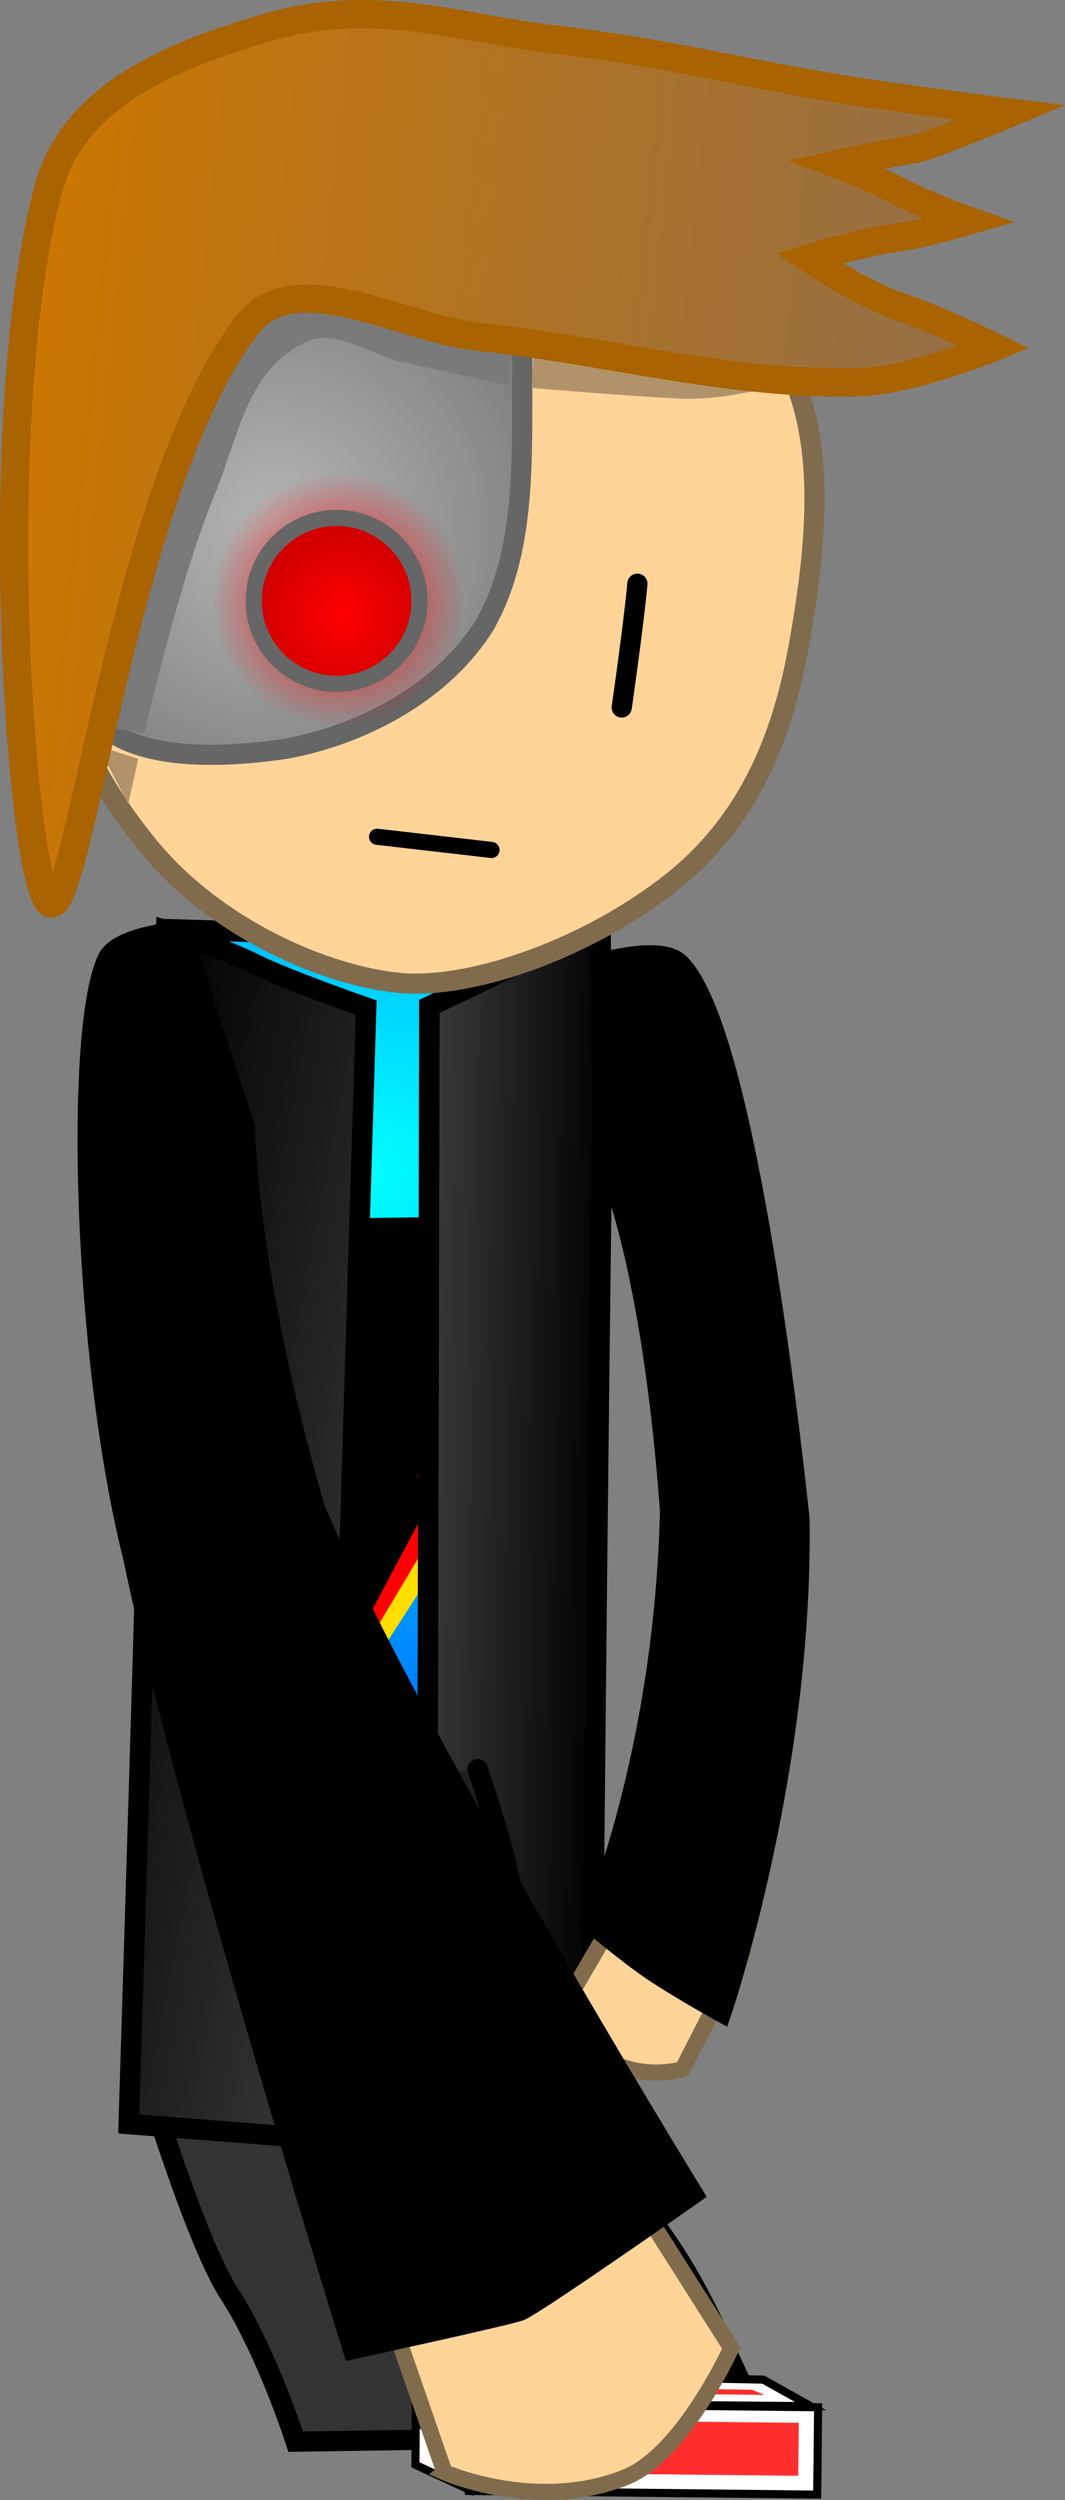 <svg version="1.1" xmlns="http://www.w3.org/2000/svg" xmlns:xlink="http://www.w3.org/1999/xlink" width="131.95" height="309.502" viewBox="0,0,131.95,309.502"><rect x="0" y="0" width="131.95" height="309.502" fill="#808080" stroke="none"/><defs><radialGradient cx="237.496" cy="148.285" r="97.283" gradientUnits="userSpaceOnUse" id="color-1"><stop offset="0" stop-color="#00ffff"/><stop offset="1" stop-color="#003fff"/></radialGradient><linearGradient x1="243.493" y1="192.808" x2="266.084" y2="193.218" gradientUnits="userSpaceOnUse" id="color-2"><stop offset="0" stop-color="#3b3b3b"/><stop offset="1" stop-color="#000000"/></linearGradient><linearGradient x1="198.113" y1="189.886" x2="245.95" y2="199.196" gradientUnits="userSpaceOnUse" id="color-3"><stop offset="0" stop-color="#000000"/><stop offset="1" stop-color="#3b3b3b"/></linearGradient><radialGradient cx="225.558" cy="68.509" r="51.995" gradientUnits="userSpaceOnUse" id="color-4"><stop offset="0" stop-color="#b6b6b6"/><stop offset="1" stop-color="#666666"/></radialGradient><radialGradient cx="233.352" cy="77.331" r="15.718" gradientUnits="userSpaceOnUse" id="color-5"><stop offset="0" stop-color="#ff0000"/><stop offset="1" stop-color="#ff0000" stop-opacity="0"/></radialGradient><radialGradient cx="233.944" cy="79.267" r="10.271" gradientUnits="userSpaceOnUse" id="color-6"><stop offset="0" stop-color="#ff0000"/><stop offset="1" stop-color="#d20000"/></radialGradient><linearGradient x1="197.843" y1="1.322" x2="316.866" y2="14.008" gradientUnits="userSpaceOnUse" id="color-7"><stop offset="0" stop-color="#cc7700"/><stop offset="1" stop-color="#946f48"/></linearGradient></defs><g transform="translate(-191.475,-3.079)"><g data-paper-data="{&quot;isPaintingLayer&quot;:true}" fill-rule="nonzero" stroke-linejoin="miter" stroke-miterlimit="10" stroke-dasharray="" stroke-dashoffset="0" style="mix-blend-mode: normal"><path d="M253.496,252.168c0,0 12.016,16.332 19.706,27.106c6.505,9.113 8.271,16.042 13.661,25.856c0.009,0.016 -20.641,-0.235 -20.641,-0.235c0,0 -8.404,-33.73 -24.984,-34.504c-4.149,-0.404 -2.668,11.162 -0.974,14.972c3.427,7.707 9.215,19.673 9.215,19.673l-21.372,0.322c0,0 -3.6,-11.195 -8.252,-18.36c-4.62,-7.117 -11.756,-31.488 -11.756,-31.488z" data-paper-data="{&quot;origPos&quot;:null,&quot;index&quot;:null}" fill="#333333" stroke="#000000" stroke-width="2.5" stroke-linecap="butt"/><path d="M213.091,118.148l51.125,1.571l-3.053,137.319l-50.295,-1.556z" data-paper-data="{&quot;origPos&quot;:null,&quot;index&quot;:null,&quot;origRot&quot;:0}" id="ID0.9171315478160977" fill="url(#color-1)" stroke="#000000" stroke-width="2.543" stroke-linecap="butt"/><g data-paper-data="{&quot;origPos&quot;:null,&quot;index&quot;:null,&quot;origRot&quot;:0}" stroke="#000000" stroke-width="0" stroke-linecap="butt"><path d="M237.781,194.261l-4.553,-0.009l6.963,-20.472l-5.11,0.446l5.346,-16.922l16.264,-0.22l-5.958,12.785l3.489,-0.128l-7.002,19.544l3.036,0.333l-19.672,30.427z" data-paper-data="{&quot;index&quot;:null,&quot;origPos&quot;:null}" fill="#ffde00"/><path d="M236.464,191.142l-4.553,-0.009l6.963,-20.472l-5.11,0.446l5.346,-16.922l16.264,-0.22l-5.958,12.785l3.489,-0.128l-7.002,19.544l3.036,0.333l-18.303,30.709z" data-paper-data="{&quot;index&quot;:null,&quot;origPos&quot;:null}" fill="#ff0000"/><path d="M233.721,190.835l-4.553,-0.009l6.963,-20.472l-5.11,0.446l5.346,-16.922l16.264,-0.22l-5.958,12.785l3.489,-0.128l-7.002,19.544l3.036,0.333l-15.527,29.213z" data-paper-data="{&quot;index&quot;:null,&quot;origPos&quot;:null}" fill="#000000"/></g><path d="M244.676,127.67c0,0 6.468,-3.037 10.61,-5.114c4.148,-2.08 10.599,-3.67 10.599,-3.67c0,0 0.261,21.005 0.219,23.612c-0.485,29.818 -1.358,124.352 -1.358,124.352l-20.389,0.613z" data-paper-data="{&quot;origPos&quot;:null,&quot;index&quot;:null,&quot;origRot&quot;:0}" id="ID0.5423141438513994" fill="url(#color-2)" stroke="#000000" stroke-width="2.543" stroke-linecap="round"/><path d="M232.563,267.986l-25.135,-1.954c0,0 2.957,-94.05 3.555,-123.866c0.052,-2.607 1.069,-23.9 1.069,-23.9c0,0 6.77,2.042 11.088,4.212c3.664,1.842 13.699,5.349 13.699,5.349z" data-paper-data="{&quot;origPos&quot;:null,&quot;index&quot;:null,&quot;origRot&quot;:0}" id="ID0.5423141438513994" fill="url(#color-3)" stroke="#000000" stroke-width="2.543" stroke-linecap="round"/><path d="M251.467,24.709c14.01,1.491 26.107,8.447 34.334,18.48c8.227,10.034 7.458,24.221 4.62,39.958c-1.956,10.843 -5.984,21.412 -15.664,29.109c-10.16,8.077 -24.809,13.428 -33.969,12.495c-9.161,-0.933 -22.613,-6.791 -30.839,-16.824c-8.227,-10.034 -12.866,-20.671 -11.393,-34.471c1.473,-13.8 5.288,-29.829 15.448,-37.906c10.16,-8.077 23.454,-12.33 37.464,-10.839z" data-paper-data="{&quot;origPos&quot;:null,&quot;origRot&quot;:0}" id="ID0.7719937418587506" fill="#ffd499" stroke="#806c4d" stroke-width="2.5" stroke-linecap="butt"/><path d="M254.32,27.765c5.247,0.753 2.275,10.497 2.006,15.791c-0.611,11.99 1.324,26.035 -4.742,36.798c-5.111,8.324 -15.058,13.633 -24.599,15.415c-10.301,1.526 -20.83,1.124 -24.382,-4.786c-5.305,-17.313 1.415,-40.875 13.831,-54.48c10.799,-11.045 22.626,-10.92 37.885,-8.738z" data-paper-data="{&quot;origPos&quot;:null,&quot;origRot&quot;:0}" id="ID0.479907026514411" fill="url(#color-4)" stroke="#666666" stroke-width="2.5" stroke-linecap="round"/><path d="M270.446,75.342c-0.432,4.857 -1.942,15.323 -1.942,15.323" data-paper-data="{&quot;origPos&quot;:null,&quot;origRot&quot;:0}" id="ID0.21129454905167222" fill="none" stroke="#000000" stroke-width="2.5" stroke-linecap="round"/><path d="M252.372,108.304l-14.177,-1.632" data-paper-data="{&quot;origPos&quot;:null,&quot;index&quot;:null,&quot;origRot&quot;:0}" fill="none" stroke="#000000" stroke-width="2" stroke-linecap="round"/><path d="M217.736,75.534c0.992,-8.624 8.788,-14.811 17.412,-13.818c8.624,0.992 14.811,8.788 13.818,17.412c-0.992,8.624 -8.788,14.811 -17.412,13.818c-8.624,-0.992 -14.811,-8.788 -13.818,-17.412z" data-paper-data="{&quot;origPos&quot;:null,&quot;origRot&quot;:0}" fill="url(#color-5)" stroke="none" stroke-width="0" stroke-linecap="butt"/><path d="M222.975,76.294c0.649,-5.636 5.743,-9.678 11.378,-9.03c5.636,0.649 9.678,5.743 9.03,11.378c-0.649,5.636 -5.743,9.678 -11.378,9.03c-5.636,-0.649 -9.678,-5.743 -9.03,-11.378z" data-paper-data="{&quot;origPos&quot;:null,&quot;origRot&quot;:0}" fill="url(#color-6)" stroke="#666666" stroke-width="2" stroke-linecap="butt"/><path d="M201.279,92.42c0,0 5.703,-20.746 11.164,-34.083c3.612,-8.82 12.038,-22.28 12.038,-22.28l30.153,10.197l-0.053,4.535c0,0 -8.458,-1.831 -13.12,-2.856c-4.308,-0.948 -8.354,-4.382 -12.302,-2.416c-7.23,3.601 -8.133,11.752 -11.247,19.205c-4.207,10.07 -8.558,29.192 -8.558,29.192z" data-paper-data="{&quot;origRot&quot;:0,&quot;origPos&quot;:null}" fill="#7a7a7a" stroke="none" stroke-width="0" stroke-linecap="butt"/><path d="M257.344,51.095l0.251,-4.357l31.093,3.709c0,0 -6.782,2.317 -13.385,1.969c-6.653,-0.351 -17.71,-1.286 -17.71,-1.286z" data-paper-data="{&quot;origPos&quot;:null,&quot;origRot&quot;:0}" fill="#b0936a" stroke="none" stroke-width="0" stroke-linecap="butt"/><path d="M203.605,95.41l4.999,1.626l-1.251,5.576z" data-paper-data="{&quot;origPos&quot;:null,&quot;origRot&quot;:0}" fill="#b0936a" stroke="none" stroke-width="0" stroke-linecap="butt"/><path d="M260.746,8.026c13.141,1.616 20.401,3.582 33.449,5.828c7.555,1.3 22.504,3.173 22.504,3.173c0,0 -10.128,4.244 -11.962,4.512c-3.401,0.496 -9.523,1.879 -9.523,1.879c0,0 4.506,1.722 7.637,3.35c3.365,1.751 8.631,3.633 8.631,3.633c0,0 -5.709,1.688 -9.25,2.168c-4.424,0.6 -10.527,2.499 -10.527,2.499c0,0 6.373,4.301 11.387,6.031c5.042,1.74 11.546,4.937 11.546,4.937c0,0 -10.15,4.124 -16.445,4.335c-15.877,0.535 -31.581,-3.925 -47.377,-5.591c-9.629,-1.017 -23.006,-9.287 -28.841,-1.27c-15.216,19.734 -20.782,73.551 -24.317,71.351c-3.535,-2.2 -7.797,-59.856 -0.215,-88.323c2.932,-11.001 13.966,-16.3 27.451,-20.138c13.485,-3.838 24.142,0.413 35.851,1.626z" data-paper-data="{&quot;origPos&quot;:null,&quot;origRot&quot;:0}" id="ID0.5302143599838018" fill="url(#color-7)" stroke="#a96300" stroke-width="3.5" stroke-linecap="round"/><path d="M251.568,246.548c-2.061,0.206 -5.27,-0.345 -5.27,-0.345l-0.072,-23.87c0,0 1.425,0.273 2.342,0.075c1.076,-0.232 2.765,-1.177 2.765,-1.177l5.346,23.935c0,0 -3.12,1.184 -5.11,1.383z" data-paper-data="{&quot;origPos&quot;:null,&quot;index&quot;:null,&quot;origRot&quot;:0}" fill="#1f1f1f" stroke="#000000" stroke-width="0" stroke-linecap="butt"/><path d="M250.662,222.137c0,0 2.208,6.502 3.215,10.535c1.176,4.709 2.378,11.863 2.378,11.863" data-paper-data="{&quot;origPos&quot;:null,&quot;origRot&quot;:0,&quot;index&quot;:null}" fill="none" stroke="#000000" stroke-width="2.543" stroke-linecap="round"/><path d="M221.213,245l5.93,-23.797c0,0 1.665,0.986 2.735,1.244c0.912,0.22 2.343,-0.018 2.343,-0.018l-0.655,23.861c0,0 -3.222,0.473 -5.277,0.216c-1.985,-0.248 -5.075,-1.507 -5.075,-1.507z" data-paper-data="{&quot;origPos&quot;:null,&quot;origRot&quot;:0}" fill="#1f1f1f" stroke="#000000" stroke-width="0" stroke-linecap="butt"/><path d="M220.746,244.079c0,0 1.743,-7.343 3.033,-12.022c1.105,-4.007 3.106,-10.233 3.106,-10.233" data-paper-data="{&quot;origPos&quot;:null,&quot;origRot&quot;:0}" fill="none" stroke="#000000" stroke-width="2.543" stroke-linecap="round"/><path d="M261.856,250.547l8.255,-14.173l13.201,8.652l-7.273,14.218c0,0 -5.021,1.597 -9.817,-1.413c-4.287,-2.691 -4.367,-7.284 -4.367,-7.284z" data-paper-data="{&quot;origRot&quot;:0,&quot;origPos&quot;:null,&quot;index&quot;:null}" fill="#ffd499" stroke="#806c4d" stroke-width="2" stroke-linecap="butt"/><path d="M265.924,122.311c0,0 7.37,-2.132 9.649,0.019c6.838,6.453 12.16,43.236 14.93,68.688c0.491,31.298 -9.647,61.132 -9.647,61.132c0,0 -5.389,-2.976 -8.801,-5.305c-2.876,-1.964 -7.31,-5.696 -7.31,-5.696c0,0 9.023,-20.514 9.77,-51.028c-2.251,-30.627 -7.592,-42.357 -7.592,-42.357z" data-paper-data="{&quot;origPos&quot;:null,&quot;index&quot;:null,&quot;origRot&quot;:0}" id="ID0.5423141438513994" fill="#000000" stroke="#000000" stroke-width="2.543" stroke-linecap="round"/><g data-paper-data="{&quot;origPos&quot;:null,&quot;origRot&quot;:0}" stroke="#000000"><path d="M249.56,311.462l0.113,-10.813l43.163,0.452l-0.113,10.813z" data-paper-data="{&quot;origPos&quot;:null}" fill="#ffffff" stroke-width="1" stroke-linecap="butt"/><path d="M242.946,308.227l0.073,-11.237l7.136,4.205l-0.505,10.136z" data-paper-data="{&quot;origPos&quot;:null}" fill="#ffffff" stroke-width="1" stroke-linecap="butt"/><path d="M250.427,300.62l-6.564,-3.799l42.184,0.861l5.86,3.276z" data-paper-data="{&quot;origPos&quot;:null}" fill="#ffffff" stroke-width="1" stroke-linecap="butt"/><path d="M251.911,309.182l0.069,-6.559l38.466,0.403l-0.069,6.559z" data-paper-data="{&quot;origPos&quot;:null}" fill="#ff2e2e" stroke-width="0" stroke-linecap="butt"/><path d="M250.774,299.198l-0.878,-0.807l34.741,0.541l1.589,0.637z" data-paper-data="{&quot;origPos&quot;:null}" fill="#ff2e2e" stroke-width="0" stroke-linecap="butt"/><path d="M243.579,303.535l5.646,2.541" data-paper-data="{&quot;origPos&quot;:null}" fill="none" stroke-width="0.5" stroke-linecap="round"/></g><path d="M246.55,309.156l-13.616,-39.298l27.641,-9.947l21.499,33.865c0,0 -5.953,13.108 -13.068,15.978c-11.003,4.437 -22.457,-0.597 -22.457,-0.597z" data-paper-data="{&quot;origRot&quot;:0,&quot;origPos&quot;:null,&quot;index&quot;:null}" fill="#ffd499" stroke="#806c4d" stroke-width="2" stroke-linecap="butt"/><path d="M221.799,142.604c0,0 0.107,17.688 8.655,47.184c11.586,27.556 46.871,84.908 46.871,84.908c0,0 -18.46,12.941 -21.304,14.385c-0.946,0.481 -20.824,4.786 -20.824,4.786c0,0 -20.648,-66.371 -27.178,-97.889c-6.261,-24.826 -7.346,-65.778 -3.18,-74.207c1.389,-2.81 9.039,-3.375 9.039,-3.375z" data-paper-data="{&quot;origPos&quot;:null,&quot;index&quot;:null,&quot;origRot&quot;:0}" id="ID0.5423141438513994" fill="#000000" stroke="#000000" stroke-width="2.543" stroke-linecap="round"/></g></g></svg>